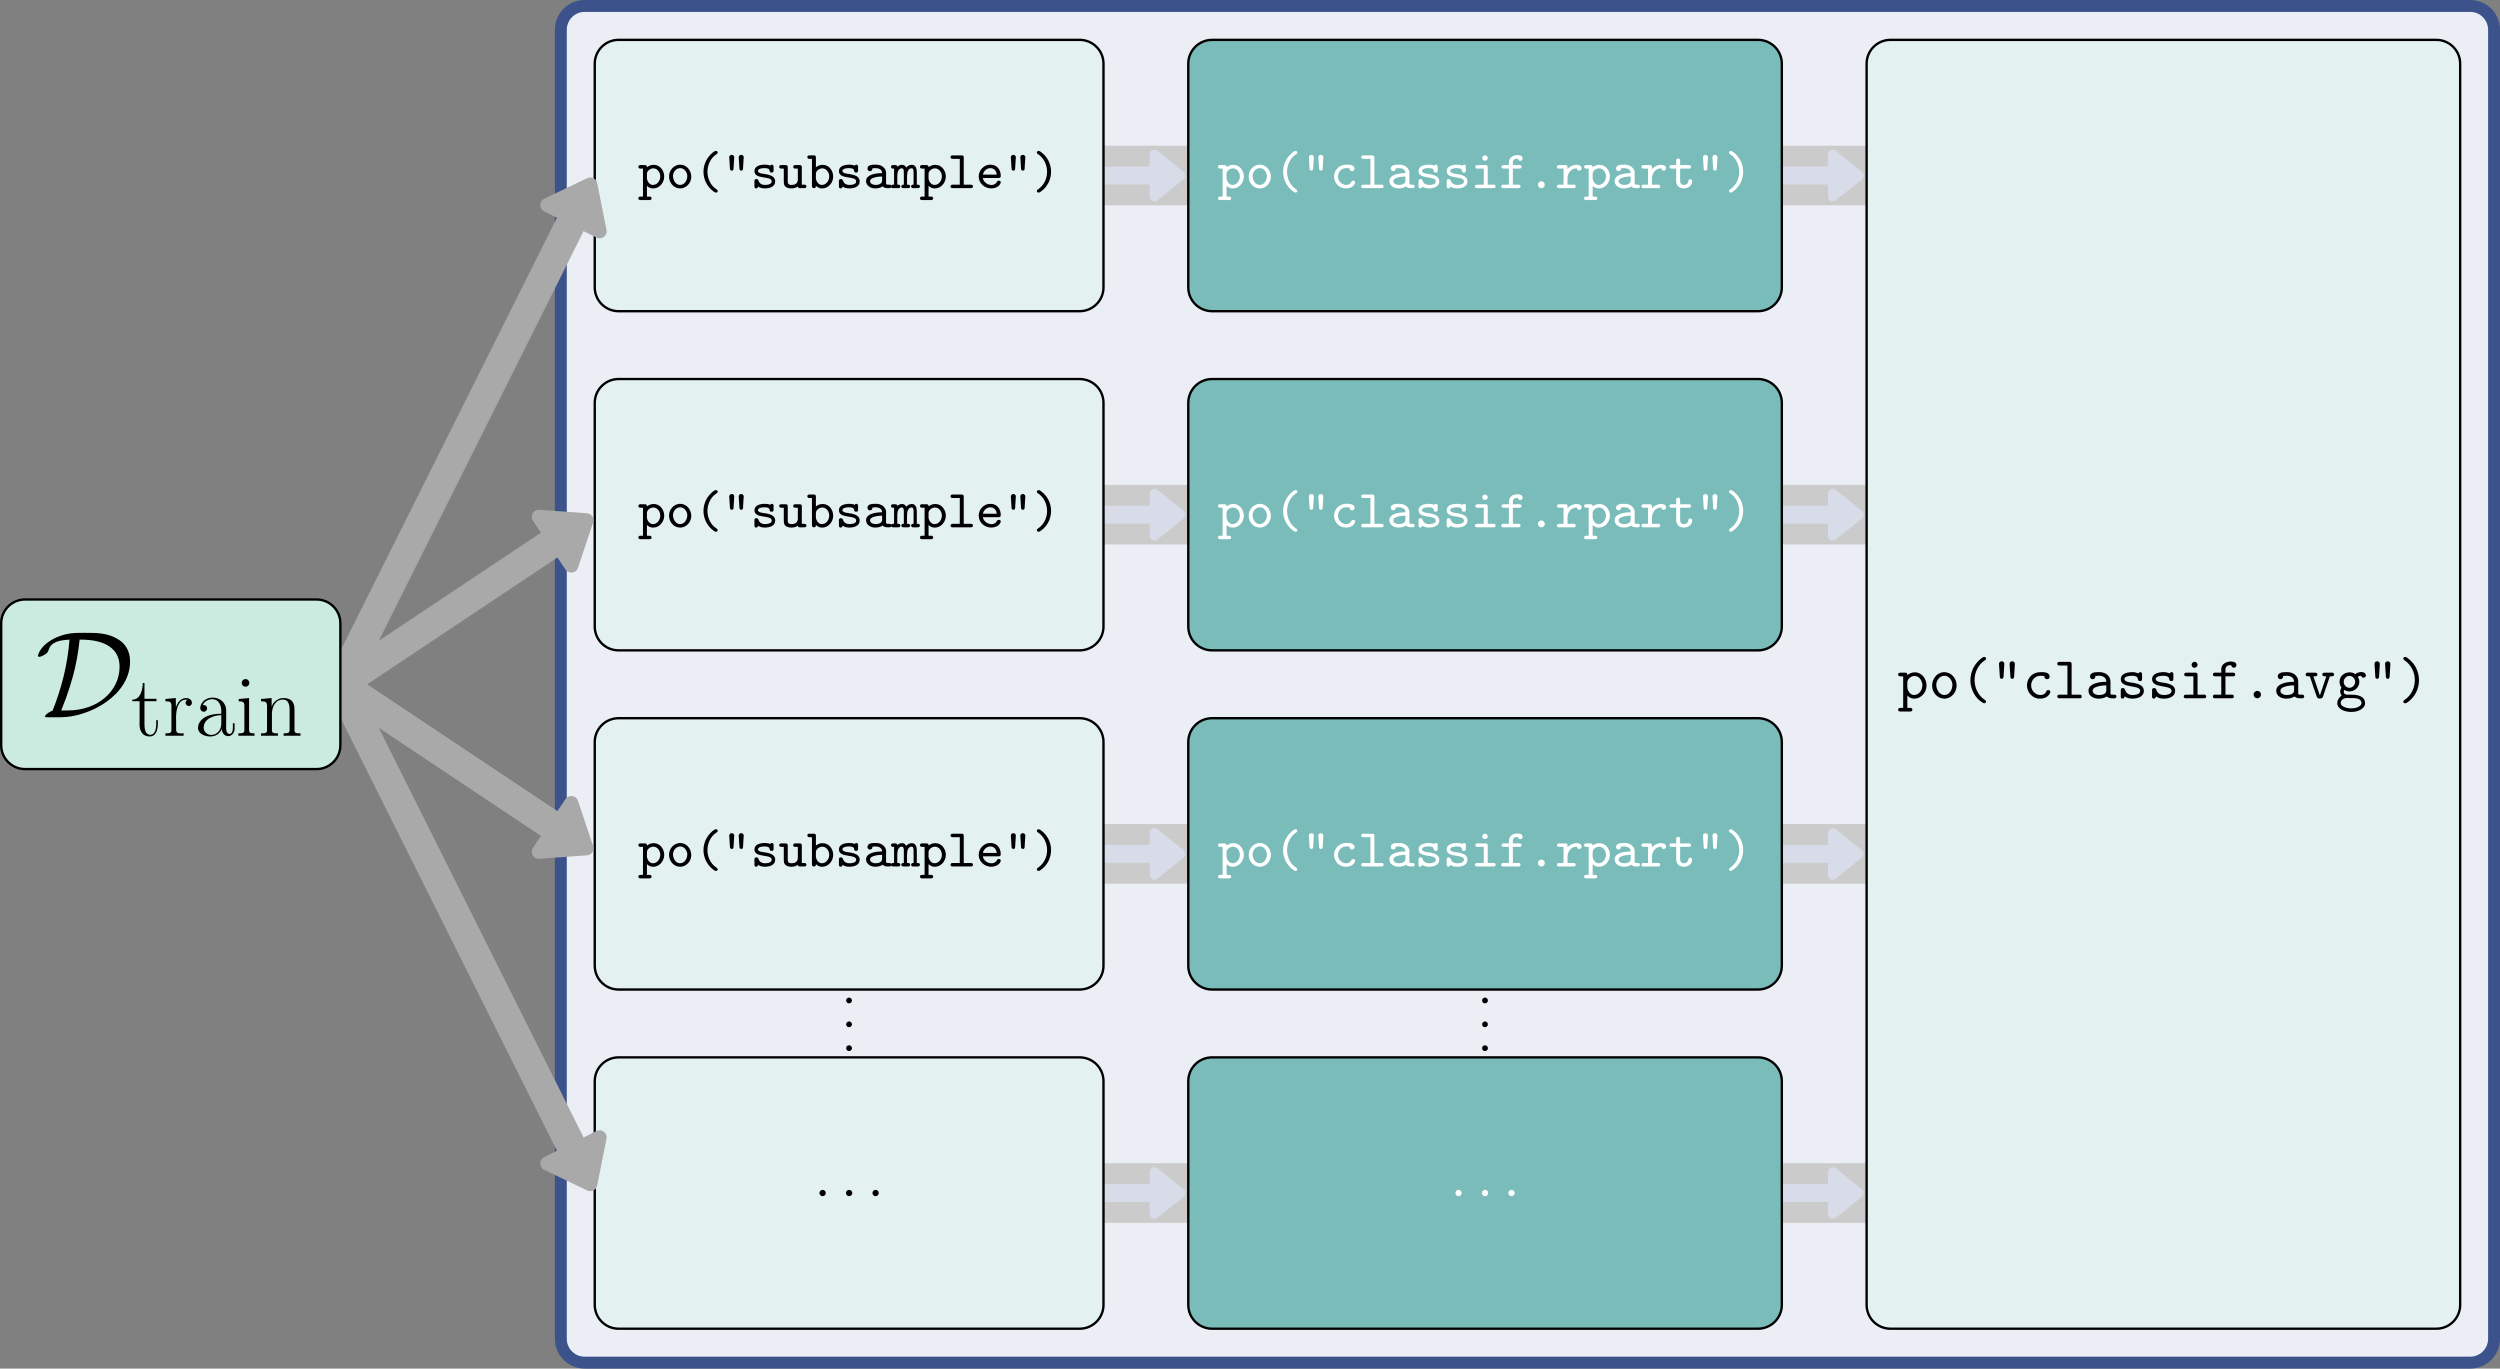 <svg xmlns="http://www.w3.org/2000/svg" xmlns:xlink="http://www.w3.org/1999/xlink" version="1.1" width="417.888pt" height="228.764pt" viewBox="0 0 417.888 228.764">
<rect x="0" y="0" width="417.888" height="228.764" fill="#808080" stroke="none"/>
<defs>
<path id="font_83_21" d="M.168 .391V.398C.168 .428 .145 .431 .126 .431H.071C.064 .431 .057 .432 .049 .432 .027 .432 .008 .423 .008 .398 .008 .377 .024 .366 .043 .366H.094V-.156H.042C.02-.156 .008-.171 .008-.189 .008-.212 .025-.221 .048-.221H.214C.238-.221 .254-.211 .254-.189 .254-.171 .242-.156 .22-.156H.168V.044C.198 .014 .239-.005 .282-.005 .401-.005 .49 .102 .49 .219 .49 .317 .421 .436 .294 .436 .246 .436 .206 .42 .168 .391M.415 .204C.409 .132 .357 .061 .278 .061 .211 .061 .167 .138 .167 .194 .167 .206 .168 .218 .168 .229V.278C.175 .33 .236 .37 .287 .37 .366 .37 .416 .292 .416 .221 .416 .215 .416 .21 .415 .204Z"/>
<path id="font_83_20" d="M.248 .439C.136 .426 .059 .334 .055 .227V.217C.055 .106 .137-.004 .263-.004H.275C.388 .006 .465 .102 .469 .206V.214C.469 .325 .39 .439 .26 .439H.248M.129 .211C.129 .215 .128 .22 .128 .224 .128 .299 .184 .374 .263 .374H.264C.339 .374 .387 .304 .395 .236V.226C.395 .152 .348 .061 .26 .061 .181 .061 .136 .143 .129 .211Z"/>
<path id="font_83_22" d="M.396 .694C.363 .689 .303 .63 .271 .59 .207 .51 .172 .408 .172 .306 .172 .166 .237 .032 .349-.053 .364-.065 .384-.082 .405-.082 .423-.082 .437-.068 .437-.052 .437-.032 .419-.024 .405-.014 .301 .055 .246 .185 .246 .306 .246 .429 .302 .563 .414 .633 .426 .641 .437 .65 .437 .665 .437 .683 .422 .695 .405 .695 .402 .695 .399 .695 .396 .694Z"/>
<path id="font_83_25" d="M.17 .622C.148 .62 .129 .604 .127 .581 .127 .574 .128 .567 .128 .56L.131 .515C.134 .472 .137 .428 .139 .385 .14 .359 .139 .328 .178 .328 .213 .328 .207 .375 .209 .395 .213 .45 .215 .505 .219 .56 .22 .566 .22 .571 .22 .576V.583C.217 .605 .197 .622 .175 .622H.17M.347 .622C.325 .62 .306 .604 .304 .581 .304 .574 .305 .566 .305 .559L.308 .514C.311 .471 .314 .427 .316 .384 .317 .358 .316 .328 .355 .328 .39 .328 .384 .375 .386 .395 .389 .435 .39 .475 .393 .515L.396 .56C.396 .566 .397 .572 .397 .578V.583C.393 .605 .374 .622 .352 .622H.347Z"/>
<path id="font_83_27" d="M.141 .031C.177 .005 .222-.004 .266-.004 .35-.004 .459 .024 .459 .127 .459 .257 .27 .26 .206 .273 .179 .279 .137 .293 .137 .319 .137 .366 .214 .374 .254 .374 .287 .374 .345 .373 .353 .334 .359 .311 .358 .291 .393 .291 .425 .291 .429 .312 .429 .332V.402C.429 .422 .419 .439 .398 .439 .385 .439 .372 .432 .367 .42 .336 .435 .3 .439 .266 .439 .182 .439 .072 .415 .072 .319 .072 .152 .394 .241 .394 .126 .394 .065 .296 .061 .272 .061H.267C.219 .061 .174 .079 .152 .129 .142 .154 .139 .171 .108 .171 .075 .171 .072 .149 .072 .13V.033C.072 .013 .082-.004 .104-.004 .124-.004 .137 .012 .141 .031Z"/>
<path id="font_83_29" d="M.094 .366V.126C.094 .097 .096 .068 .113 .044 .141 .005 .192-.004 .237-.004 .278-.004 .323 .006 .356 .031 .357 .012 .37 .001 .392 .001H.479C.499 .001 .516 .011 .516 .034 .516 .055 .5 .066 .481 .066H.43V.393C.43 .416 .422 .431 .39 .431H.309C.292 .431 .27 .427 .27 .399 .27 .381 .281 .366 .304 .366H.356V.163C.356 .083 .296 .061 .241 .061 .205 .061 .168 .065 .168 .123V.39C.168 .414 .16 .431 .129 .431H.044C.023 .431 .008 .42 .008 .398 .008 .373 .028 .366 .049 .366H.094Z"/>
<path id="font_83_5" d="M.094 .547V.042C.094 .009 .11 .001 .132 .001 .156 .001 .168 .015 .168 .038V.044C.198 .014 .239-.005 .282-.005 .401-.005 .49 .102 .49 .219 .49 .317 .421 .436 .294 .436 .246 .436 .206 .42 .168 .391V.572C.168 .611 .146 .612 .126 .612H.038C.021 .61 .008 .598 .008 .58 .008 .561 .021 .547 .043 .547H.094M.415 .204C.409 .132 .357 .061 .278 .061 .211 .061 .167 .138 .167 .194 .167 .206 .168 .218 .168 .229V.278C.175 .33 .236 .37 .287 .37 .366 .37 .416 .292 .416 .221 .416 .215 .416 .21 .415 .204Z"/>
<path id="font_83_4" d="M.172 .371C.192 .372 .212 .374 .232 .374 .28 .374 .352 .356 .352 .281 .238 .281 .053 .257 .053 .133 .053 .043 .144-.004 .223-.004 .266-.004 .332 .006 .361 .035 .389 .003 .426 .001 .465 .001H.485C.501 .001 .524 .004 .524 .034 .524 .062 .503 .066 .487 .066H.473C.449 .066 .426 .066 .426 .086V.244C.426 .257 .427 .27 .427 .283 .427 .365 .359 .422 .281 .436 .261 .439 .242 .439 .222 .439 .168 .439 .079 .436 .079 .364 .079 .336 .101 .317 .126 .317 .158 .317 .172 .343 .172 .371M.352 .218V.141C.352 .08 .285 .061 .23 .061 .191 .061 .127 .079 .127 .133 .127 .184 .215 .203 .256 .21 .288 .215 .32 .218 .352 .218Z"/>
<path id="font_83_18" d="M.11 .4C.11 .429 .086 .431 .067 .431H.03C.011 .431-.007 .423-.007 .4-.007 .384 .003 .369 .019 .366H.05V.066C.044 .066 .038 .067 .031 .067 .009 .067-.007 .056-.007 .034-.007 .015 .004 .001 .028 .001H.129C.15 .001 .167 .01 .167 .033 .167 .055 .15 .067 .129 .067 .123 .067 .116 .066 .11 .066V.222C.11 .278 .122 .371 .196 .371 .231 .371 .232 .323 .232 .292V.066H.224C.201 .066 .186 .056 .186 .033 .186 .01 .203 .001 .224 .001H.314C.335 .001 .35 .014 .35 .033 .35 .054 .333 .067 .311 .067 .305 .067 .298 .066 .292 .066V.222C.292 .278 .304 .371 .378 .371 .413 .371 .414 .323 .414 .292V.066H.406C.383 .066 .368 .056 .368 .033 .368 .01 .385 .001 .406 .001H.496C.517 .001 .532 .014 .532 .033 .532 .054 .515 .067 .493 .067 .487 .067 .48 .066 .474 .066V.292C.474 .352 .462 .436 .381 .436 .342 .436 .297 .415 .278 .384 .258 .421 .232 .436 .198 .436 .166 .436 .133 .421 .11 .4Z"/>
<path id="font_83_17" d="M.225 .547V.066H.094C.066 .066 .053 .055 .053 .034 .053 .019 .062 .003 .08 .001H.435C.457 .001 .471 .014 .471 .033 .471 .057 .456 .066 .429 .066H.299V.573C.299 .608 .28 .612 .259 .612H.093C.077 .612 .053 .609 .053 .58 .053 .556 .068 .547 .096 .547H.225Z"/>
<path id="font_83_12" d="M.13 .19H.424C.452 .19 .464 .203 .464 .228 .464 .333 .408 .439 .267 .439 .148 .439 .053 .334 .053 .218 .053 .083 .171-.004 .288-.004 .349-.004 .416 .019 .45 .073 .457 .083 .464 .097 .464 .11V.112C.462 .132 .448 .14 .426 .14 .396 .14 .395 .121 .384 .105 .364 .074 .326 .06 .291 .06 .217 .06 .141 .116 .13 .19M.131 .254C.145 .319 .2 .374 .271 .374 .329 .374 .384 .332 .388 .254H.131Z"/>
<path id="font_83_23" d="M.112 .694C.097 .692 .087 .678 .087 .664 .087 .649 .099 .64 .111 .633 .219 .562 .278 .433 .278 .306 .278 .18 .221 .057 .116-.016 .102-.026 .087-.033 .087-.052 .087-.068 .101-.082 .118-.082 .136-.082 .152-.07 .166-.059 .287 .027 .352 .165 .352 .308 .352 .449 .285 .586 .17 .67 .155 .681 .138 .695 .119 .695 .117 .695 .114 .694 .112 .694Z"/>
<path id="font_83_8" d="M.275 .439C.165 .426 .072 .338 .072 .217 .072 .11 .152-.004 .296-.004 .361-.004 .43 .022 .458 .084 .462 .093 .465 .103 .465 .112 .465 .133 .447 .14 .429 .14 .377 .14 .397 .061 .298 .061 .213 .061 .145 .135 .145 .217 .145 .269 .17 .321 .216 .351 .245 .37 .276 .374 .309 .374H.328C.344 .374 .361 .373 .361 .362V.358C.366 .333 .384 .317 .407 .317 .433 .317 .454 .338 .454 .363 .454 .437 .354 .44 .307 .44H.295C.288 .44 .282 .44 .275 .439Z"/>
<path id="font_83_16" d="M.238 .366V.066H.113C.086 .066 .074 .054 .074 .034 .074 .018 .084 .003 .102 .001H.424C.447 .001 .459 .014 .459 .033 .459 .053 .447 .067 .421 .067 .413 .067 .405 .066 .398 .066H.312V.393C.312 .423 .296 .431 .273 .431H.12C.096 .431 .082 .419 .082 .398 .082 .38 .094 .366 .116 .366H.238M.254 .612C.226 .608 .21 .585 .21 .562 .21 .539 .229 .511 .258 .511 .291 .511 .312 .535 .312 .562 .312 .585 .293 .613 .263 .613 .26 .613 .257 .612 .254 .612Z"/>
<path id="font_83_14" d="M.181 .431H.083C.057 .431 .043 .419 .043 .398 .043 .375 .061 .366 .081 .366H.181V.066H.097C.09 .066 .083 .067 .075 .067 .051 .067 .038 .053 .038 .034 .038 .014 .052 .001 .074 .001H.296C.312 .001 .328 0 .345 0 .377 0 .398 .005 .398 .034 .398 .053 .384 .067 .361 .067 .354 .067 .347 .066 .341 .066H.255V.366H.384C.404 .366 .417 .381 .417 .399 .417 .426 .393 .431 .376 .431H.255V.484C.255 .526 .294 .552 .334 .552 .356 .552 .354 .509 .392 .509 .419 .509 .437 .531 .437 .558 .434 .606 .382 .617 .341 .617 .257 .617 .181 .571 .181 .475V.431Z"/>
<path id="font_83_24" d="M.254 .129C.223 .122 .198 .1 .198 .066 .198 .032 .224 .001 .264 .001H.27C.301 .008 .326 .03 .326 .064 .326 .098 .3 .129 .26 .129H.254Z"/>
<path id="font_83_26" d="M.224 .359V.391C.224 .417 .214 .431 .186 .431H.064C.044 .431 .027 .421 .027 .399 .027 .378 .042 .366 .066 .366H.15V.066H.063C.04 .066 .027 .052 .027 .033 .027 .015 .041 0 .063 0 .069-0 .074 .001 .08 .001H.349C.367 .002 .377 .018 .377 .034 .377 .052 .365 .067 .338 .067 .33 .067 .322 .066 .316 .066H.224V.182C.224 .266 .279 .371 .399 .371 .399 .344 .42 .327 .443 .327 .466 .327 .487 .344 .487 .372 .487 .426 .425 .436 .39 .436 .324 .436 .27 .405 .224 .359V.359Z"/>
<path id="font_83_28" d="M.15 .431H.063C.038 .431 .025 .418 .025 .398 .025 .378 .039 .366 .061 .366H.15V.119C.158 .042 .213-.004 .294-.004 .368-.004 .449 .046 .449 .129 .449 .149 .441 .165 .411 .165 .367 .165 .386 .134 .367 .101 .353 .075 .326 .061 .297 .061 .237 .061 .224 .102 .224 .143V.366H.402C.418 .369 .427 .384 .427 .399 .427 .427 .406 .431 .389 .431H.224V.517C.224 .546 .207 .554 .187 .554 .166 .554 .15 .545 .15 .517V.431Z"/>
<path id="font_84_15" d="M.134 .108C.109 .105 .088 .083 .088 .055 .088 .029 .108 .001 .14 .001 .165 .001 .196 .019 .196 .055 .196 .082 .175 .109 .142 .109 .139 .109 .137 .109 .134 .108Z"/>
<path id="font_85_1" d="M.192 .053C.192 .082 .168 .106 .139 .106 .11 .106 .086 .082 .086 .053 .086 .024 .11 0 .139 0 .168 0 .192 .024 .192 .053Z"/>
<path id="font_86_2" d="M.204 0C.437 0 .766 .178 .766 .451 .766 .54 .724 .596 .675 .627 .589 .683 .497 .683 .402 .683 .316 .683 .257 .683 .173 .647 .04 .588 .021 .505 .021 .497 .021 .491 .025 .489 .031 .489 .047 .489 .07 .503 .078 .508 .099 .522 .102 .528 .108 .547 .122 .587 .15 .622 .276 .628 .26 .419 .209 .228 .139 .053 .102 .04 .078 .017 .078 .007 .078 .001 .079 0 .101 0H.204M.209 .055C.323 .334 .344 .508 .358 .628 .425 .628 .681 .628 .681 .408 .681 .212 .505 .055 .263 .055H.209Z"/>
<path id="font_87_41" d="M.14 .615C.14 .552 .119 .421 .018 .421V.403H.103V.177C.103 .163 .102 .149 .102 .135 .102 .056 .138-.008 .221-.008 .301-.008 .316 .082 .316 .144V.182H.296C.296 .167 .297 .152 .297 .137 .297 .093 .288 .012 .228 .012 .169 .012 .16 .082 .16 .13V.403H.3V.431H.16V.615H.14Z"/>
<path id="font_87_39" d="M.034 .429V.401H.049C.077 .401 .104 .398 .104 .351V.063C.104 .031 .077 .029 .048 .029H.034V.001H.246V.029C.236 .029 .225 .028 .215 .028 .186 .028 .159 .033 .159 .07V.151C.159 .172 .158 .193 .158 .214 .158 .294 .177 .421 .274 .421 .28 .421 .287 .421 .293 .42V.419C.279 .414 .269 .4 .269 .385 .269 .366 .284 .347 .307 .347 .329 .347 .343 .367 .343 .384 .343 .42 .308 .44 .275 .44 .212 .44 .169 .383 .156 .328L.155 .44 .034 .429Z"/>
<path id="font_87_19" d="M.099 .358C.117 .399 .164 .427 .209 .427 .283 .427 .315 .356 .315 .291V.257C.211 .257 .079 .232 .047 .121 .045 .112 .044 .103 .044 .093V.086C.05 .018 .131-.008 .186-.008 .241-.008 .298 .019 .32 .079H.321C.321 .037 .351-.004 .395-.004 .435-.004 .466 .031 .47 .073V.146H.45V.095C.45 .066 .444 .022 .411 .022 .378 .022 .371 .065 .371 .092 .371 .103 .372 .113 .372 .123V.293C.372 .39 .296 .445 .214 .445 .158 .445 .102 .417 .078 .361 .074 .35 .07 .336 .07 .323 .07 .298 .089 .28 .111 .28 .132 .28 .15 .298 .15 .319 .15 .341 .134 .359 .109 .359 .105 .359 .102 .359 .099 .358M.315 .24V.141C.315 .076 .272 .012 .202 .01H.198C.154 .01 .11 .044 .11 .094 .11 .198 .227 .24 .315 .24Z"/>
<path id="font_87_27" d="M.042 .429V.401H.053C.084 .401 .108 .396 .108 .351V.063C.108 .031 .081 .029 .052 .029H.038V.001H.226V.029H.209C.186 .029 .163 .032 .163 .064V.44L.042 .429M.114 .66C.09 .656 .077 .636 .077 .616 .077 .596 .093 .572 .12 .572 .147 .572 .166 .593 .166 .616 .166 .638 .148 .661 .123 .661 .12 .661 .117 .66 .114 .66Z"/>
<path id="font_87_31" d="M.038 .429V.401H.053C.081 .401 .108 .398 .108 .351V.063C.108 .032 .082 .029 .057 .029H.038V.001H.235V.029H.218C.19 .029 .165 .032 .165 .064V.257C.165 .325 .198 .422 .294 .422 .352 .422 .371 .371 .371 .304V.066C.371 .032 .345 .029 .317 .029H.301V.001H.498V.029H.475C.453 .029 .432 .032 .428 .056V.292C.428 .326 .427 .361 .409 .39 .386 .429 .34 .44 .297 .44 .236 .44 .175 .393 .162 .336L.161 .44 .108 .435 .038 .429Z"/>
<path id="font_88_17" d="M.166 .389V.397C.166 .43 .145 .431 .127 .431H.048C.028 .431 .011 .423 .011 .4 .011 .38 .026 .37 .045 .37H.096V-.16H.044C.024-.16 .011-.173 .011-.19 .011-.211 .026-.221 .048-.221H.212C.235-.221 .251-.213 .251-.191 .251-.171 .237-.16 .218-.16H.166V.045C.2 .013 .238-.005 .284-.005 .399-.005 .488 .101 .488 .216 .488 .323 .414 .437 .29 .437 .245 .437 .2 .419 .166 .389V.389M.417 .204C.41 .13 .359 .056 .278 .056 .21 .056 .165 .135 .165 .192 .165 .204 .166 .216 .166 .228 .166 .239 .165 .251 .165 .263 .165 .326 .229 .376 .288 .376 .373 .376 .418 .286 .418 .218 .418 .213 .418 .209 .417 .204Z"/>
<path id="font_88_15" d="M.248 .44C.129 .429 .057 .322 .057 .215V.205C.061 .096 .146-.005 .263-.005H.275C.394 .005 .467 .11 .467 .216V.227C.463 .338 .377 .44 .259 .44H.248M.127 .211C.127 .215 .126 .22 .126 .224 .126 .298 .18 .379 .264 .379 .341 .379 .389 .307 .397 .236V.227C.397 .152 .35 .056 .262 .056H.258C.183 .062 .135 .131 .127 .211Z"/>
<path id="font_88_18" d="M.398 .694C.385 .692 .369 .679 .358 .671 .24 .582 .174 .447 .174 .304V.287C.18 .145 .255 .001 .379-.073 .388-.078 .397-.083 .407-.083 .424-.083 .437-.069 .437-.054 .437-.037 .42-.03 .408-.02 .302 .053 .244 .179 .244 .307 .244 .436 .303 .563 .414 .637 .425 .643 .437 .651 .437 .666 .437 .683 .424 .695 .406 .695 .403 .695 .401 .695 .398 .694Z"/>
<path id="font_88_21" d="M.347 .622C.326 .62 .308 .605 .306 .584V.577C.306 .572 .306 .567 .307 .561L.31 .513C.312 .472 .314 .431 .318 .39 .32 .365 .314 .328 .354 .328 .383 .328 .384 .368 .384 .386V.394C.388 .45 .39 .505 .394 .561 .395 .567 .395 .572 .395 .577V.584C.392 .605 .373 .622 .352 .622H.347M.17 .622C.149 .62 .131 .605 .129 .583 .129 .575 .13 .568 .13 .56L.133 .515C.136 .473 .138 .431 .141 .389 .142 .365 .137 .328 .177 .328 .206 .328 .207 .368 .207 .386V.394C.211 .449 .213 .505 .217 .56 .217 .566 .218 .573 .218 .579V.584C.215 .605 .196 .622 .175 .622H.17Z"/>
<path id="font_88_3" d="M.366 .375C.366 .372 .365 .369 .365 .366 .365 .337 .389 .321 .411 .321 .431 .321 .449 .333 .454 .359 .454 .436 .371 .44 .312 .44 .229 .44 .16 .415 .111 .343 .086 .306 .073 .261 .073 .217 .073 .112 .154-.005 .291-.005 .36-.005 .428 .021 .459 .087 .462 .094 .465 .103 .465 .111 .465 .129 .451 .138 .433 .138H.423C.402 .138 .397 .117 .391 .104 .375 .071 .335 .056 .301 .056 .212 .056 .143 .131 .143 .216 .143 .303 .206 .379 .303 .379 .324 .379 .345 .377 .366 .375Z"/>
<path id="font_88_12" d="M.227 .551V.062H.088C.069 .062 .057 .049 .057 .031 .057 .009 .074 .001 .094 .001H.443C.459 .004 .467 .018 .467 .032 .467 .049 .456 .062 .437 .062H.297V.574C.297 .608 .28 .612 .259 .612H.095C.079 .612 .057 .609 .057 .582 .057 .564 .069 .551 .089 .551H.227Z"/>
<path id="font_88_2" d="M.169 .375C.187 .378 .207 .38 .226 .38 .285 .38 .354 .357 .354 .278 .234 .278 .055 .249 .055 .128 .055 .035 .148-.005 .222-.005 .27-.005 .317 .004 .355 .027 .357 .028 .359 .03 .362 .03H.364C.369 .03 .383 .015 .396 .01 .424 0 .461 0 .49 0 .514 0 .524 .015 .524 .033V.036C.523 .053 .509 .062 .492 .062H.462C.443 .062 .423 .064 .423 .083 .423 .088 .424 .092 .424 .096V.278C.424 .373 .351 .434 .253 .44H.217C.164 .44 .081 .434 .081 .367 .081 .338 .103 .321 .126 .321 .151 .321 .17 .341 .17 .365 .17 .368 .17 .372 .169 .375M.354 .218V.133C.354 .068 .28 .056 .23 .056 .188 .056 .125 .075 .125 .128 .125 .185 .217 .203 .257 .21 .289 .215 .322 .218 .354 .218Z"/>
<path id="font_88_23" d="M.139 .033C.176 .005 .221-.005 .267-.005 .352-.005 .459 .025 .459 .126 .459 .257 .27 .257 .203 .272 .175 .279 .133 .293 .133 .323 .133 .368 .206 .376 .237 .378 .246 .378 .255 .379 .265 .379 .296 .379 .35 .372 .357 .332 .364 .306 .363 .29 .396 .29 .425 .29 .429 .309 .429 .328V.407C.429 .427 .418 .44 .399 .44 .385 .44 .374 .431 .369 .419 .335 .433 .305 .44 .267 .44 .185 .44 .072 .418 .072 .321 .072 .159 .398 .234 .398 .127V.124C.398 .06 .295 .056 .273 .056H.269C.217 .056 .169 .077 .148 .132 .136 .158 .136 .173 .106 .173 .076 .173 .072 .155 .072 .137V.05C.072 .044 .071 .037 .071 .03 .071 .008 .083-.005 .102-.005 .126-.005 .132 .015 .139 .033Z"/>
<path id="font_88_11" d="M.24 .37V.062H.116C.091 .062 .078 .051 .078 .032 .078 .018 .087 .003 .103 .001H.422C.443 .001 .455 .012 .455 .031 .455 .051 .442 .063 .419 .063 .411 .063 .403 .062 .396 .062H.31V.397C.31 .426 .292 .431 .273 .431H.124C.107 .431 .086 .427 .086 .4 .086 .378 .101 .37 .125 .37H.24M.253 .612C.226 .608 .21 .585 .21 .563 .21 .541 .228 .513 .257 .513 .288 .513 .31 .537 .31 .563 .31 .585 .292 .613 .262 .613 .259 .613 .256 .612 .253 .612Z"/>
<path id="font_88_9" d="M.183 .431H.103C.096 .431 .088 .432 .08 .432 .056 .432 .043 .419 .043 .399 .043 .377 .061 .37 .079 .37H.183V.062H.099C.092 .062 .085 .063 .077 .063 .053 .063 .042 .049 .042 .032 .042 .017 .051 .003 .067 .001H.363C.383 .001 .394 .014 .394 .031 .394 .051 .381 .063 .358 .063 .35 .063 .343 .062 .336 .062H.253V.37H.385C.404 .37 .417 .383 .417 .401 .417 .427 .394 .431 .378 .431H.253V.487C.253 .537 .296 .557 .337 .557 .358 .557 .351 .548 .357 .536 .365 .522 .38 .514 .395 .514 .421 .514 .437 .535 .437 .56 .437 .613 .369 .618 .341 .618 .27 .618 .183 .578 .183 .491V.431Z"/>
<path id="font_88_20" d="M.255 .126C.223 .118 .201 .097 .201 .064 .201 .028 .227 .001 .27 .001 .302 .009 .324 .03 .324 .063 .324 .099 .298 .126 .255 .126Z"/>
<path id="font_88_28" d="M.371 .37 .263 .051H.261L.153 .37H.183C.203 .37 .221 .377 .221 .4 .221 .42 .208 .431 .183 .431H.083C.076 .431 .068 .432 .061 .432 .038 .432 .023 .42 .023 .4 .023 .379 .04 .37 .059 .37H.084C.098 .37 .099 .356 .102 .345L.12 .291C.147 .209 .174 .126 .204 .046 .212 .02 .222-.003 .252-.003H.258C.276-.003 .293-.002 .306 .013 .314 .022 .316 .034 .32 .045 .352 .146 .389 .246 .422 .346 .425 .356 .426 .37 .44 .37H.465C.484 .37 .501 .379 .501 .4 .501 .42 .486 .432 .463 .432 .456 .432 .448 .431 .441 .431H.341C.316 .431 .303 .42 .303 .4 .303 .377 .321 .37 .341 .37H.371Z"/>
<path id="font_88_10" d="M.33 .407H.329C.306 .429 .265 .437 .234 .437 .151 .437 .067 .374 .067 .279 .067 .251 .074 .221 .089 .197 .091 .193 .096 .188 .097 .183V.182C.097 .171 .078 .139 .078 .117 .078 .088 .089 .069 .102 .043 .062 .023 .029-.029 .029-.08 .029-.184 .163-.228 .258-.228 .306-.228 .354-.222 .398-.202 .443-.181 .491-.145 .495-.091V-.083C.495 .042 .363 .062 .26 .062H.199C.194 .063 .19 .064 .185 .065H.176C.151 .065 .138 .091 .138 .112 .138 .122 .14 .132 .143 .142 .168 .129 .194 .119 .223 .117H.233C.318 .117 .399 .182 .399 .277 .399 .303 .392 .328 .38 .351 .378 .353 .375 .357 .375 .361 .375 .37 .412 .377 .43 .38 .434 .361 .447 .347 .468 .347 .487 .347 .506 .359 .509 .381V.386C.509 .424 .468 .442 .434 .442 .397 .442 .35 .426 .33 .406V.407M.088-.086C.088-.083 .087-.081 .087-.078 .087-.023 .145 .006 .191 .006 .202 .006 .213 .005 .223 .005H.274C.335 .005 .429-0 .436-.074V-.08C.436-.116 .394-.14 .364-.151 .331-.164 .295-.168 .26-.168 .223-.168 .186-.162 .151-.147 .125-.136 .091-.117 .088-.086M.137 .269V.277C.137 .329 .18 .377 .233 .377H.236C.284 .374 .323 .336 .329 .285V.277C.329 .225 .286 .177 .233 .177H.23C.182 .18 .143 .218 .137 .269Z"/>
<path id="font_88_19" d="M.11 .694C.096 .692 .087 .68 .087 .667 .087 .648 .106 .639 .121 .629 .225 .551 .28 .432 .28 .306 .28 .179 .222 .054 .114-.022 .1-.031 .087-.039 .087-.055 .087-.071 .1-.083 .116-.083 .155-.083 .222-.015 .257 .029 .319 .108 .35 .207 .35 .306 .35 .446 .285 .583 .168 .669 .154 .68 .137 .695 .118 .695 .115 .695 .113 .695 .11 .694Z"/>
</defs>
<path transform="matrix(1,0,0,-1,93.744,223.784)" d="M0 0V218.804C0 221.005 1.784 222.789 3.985 222.789H319.168C321.369 222.789 323.153 221.005 323.153 218.804V0C323.153-2.201 321.369-3.985 319.168-3.985H3.985C1.784-3.985 0-2.201 0 0Z" fill="#ebeef4"/>
<path transform="matrix(1,0,0,-1,93.744,223.784)" stroke-width="1.993" stroke-linecap="butt" stroke-miterlimit="10" stroke-linejoin="miter" fill="none" stroke="#3b528b" d="M0 0V218.804C0 221.005 1.784 222.789 3.985 222.789H319.168C321.369 222.789 323.153 221.005 323.153 218.804V0C323.153-2.201 321.369-3.985 319.168-3.985H3.985C1.784-3.985 0-2.201 0 0Z"/>
<path transform="matrix(1,0,0,-1,113.587,142.729)" stroke-width="9.963" stroke-linecap="butt" stroke-miterlimit="10" stroke-linejoin="miter" fill="none" stroke="#cbcbcb" d="M0 0H212.103"/>
<path transform="matrix(1,0,0,-1,184.454,142.729)" stroke-width="2.989" stroke-linecap="butt" stroke-miterlimit="10" stroke-linejoin="miter" fill="none" stroke="#d8dce8" d="M0 0H8.122"/>
<path transform="matrix(1,0,0,-1,197.32,142.729)" d="M0 0-4.339 3.507V0-3.507Z" fill="#d8dce8"/>
<path transform="matrix(1,0,0,-1,197.32,142.729)" stroke-width="1.619" stroke-linecap="butt" stroke-linejoin="round" fill="none" stroke="#d8dce8" d="M0 0-4.339 3.507V0-3.507Z"/>
<path transform="matrix(1,0,0,-1,297.841,142.729)" stroke-width="2.989" stroke-linecap="butt" stroke-miterlimit="10" stroke-linejoin="miter" fill="none" stroke="#d8dce8" d="M0 0H8.122"/>
<path transform="matrix(1,0,0,-1,310.707,142.729)" d="M0 0-4.339 3.507V0-3.507Z" fill="#d8dce8"/>
<path transform="matrix(1,0,0,-1,310.707,142.729)" stroke-width="1.619" stroke-linecap="butt" stroke-linejoin="round" fill="none" stroke="#d8dce8" d="M0 0-4.339 3.507V0-3.507Z"/>
<path transform="matrix(1,0,0,-1,99.414,161.421)" d="M0 0V37.385C0 39.586 1.784 41.37 3.985 41.37H81.055C83.256 41.37 85.04 39.586 85.04 37.385V0C85.04-2.201 83.256-3.985 81.055-3.985H3.985C1.784-3.985 0-2.201 0 0Z" fill="#e4f1f1"/>
<path transform="matrix(1,0,0,-1,99.414,161.421)" stroke-width=".398" stroke-linecap="butt" stroke-miterlimit="10" stroke-linejoin="miter" fill="none" stroke="#000000" d="M0 0V37.385C0 39.586 1.784 41.37 3.985 41.37H81.055C83.256 41.37 85.04 39.586 85.04 37.385V0C85.04-2.201 83.256-3.985 81.055-3.985H3.985C1.784-3.985 0-2.201 0 0Z"/>
<use data-text="p" xlink:href="#font_83_21" transform="matrix(8.966,0,0,-8.966,106.635,144.845)"/>
<use data-text="o" xlink:href="#font_83_20" transform="matrix(8.966,0,0,-8.966,111.342,144.845)"/>
<use data-text="(" xlink:href="#font_83_22" transform="matrix(8.966,0,0,-8.966,116.049,144.845)"/>
<use data-text="&quot;" xlink:href="#font_83_25" transform="matrix(8.966,0,0,-8.966,120.756,144.845)"/>
<use data-text="s" xlink:href="#font_83_27" transform="matrix(8.966,0,0,-8.966,125.464,144.845)"/>
<use data-text="u" xlink:href="#font_83_29" transform="matrix(8.966,0,0,-8.966,130.171,144.845)"/>
<use data-text="b" xlink:href="#font_83_5" transform="matrix(8.966,0,0,-8.966,134.878,144.845)"/>
<use data-text="s" xlink:href="#font_83_27" transform="matrix(8.966,0,0,-8.966,139.585,144.845)"/>
<use data-text="a" xlink:href="#font_83_4" transform="matrix(8.966,0,0,-8.966,144.292,144.845)"/>
<use data-text="m" xlink:href="#font_83_18" transform="matrix(8.966,0,0,-8.966,148.999,144.845)"/>
<use data-text="p" xlink:href="#font_83_21" transform="matrix(8.966,0,0,-8.966,153.707,144.845)"/>
<use data-text="l" xlink:href="#font_83_17" transform="matrix(8.966,0,0,-8.966,158.414,144.845)"/>
<use data-text="e" xlink:href="#font_83_12" transform="matrix(8.966,0,0,-8.966,163.121,144.845)"/>
<use data-text="&quot;" xlink:href="#font_83_25" transform="matrix(8.966,0,0,-8.966,167.828,144.845)"/>
<use data-text=")" xlink:href="#font_83_23" transform="matrix(8.966,0,0,-8.966,172.535,144.845)"/>
<path transform="matrix(1,0,0,-1,198.627,161.421)" d="M0 0V37.385C0 39.586 1.784 41.37 3.985 41.37H95.229C97.43 41.37 99.214 39.586 99.214 37.385V0C99.214-2.201 97.43-3.985 95.229-3.985H3.985C1.784-3.985 0-2.201 0 0Z" fill="#79bcba"/>
<path transform="matrix(1,0,0,-1,198.627,161.421)" stroke-width=".398" stroke-linecap="butt" stroke-miterlimit="10" stroke-linejoin="miter" fill="none" stroke="#000000" d="M0 0V37.385C0 39.586 1.784 41.37 3.985 41.37H95.229C97.43 41.37 99.214 39.586 99.214 37.385V0C99.214-2.201 97.43-3.985 95.229-3.985H3.985C1.784-3.985 0-2.201 0 0Z"/>
<use data-text="p" xlink:href="#font_83_21" transform="matrix(8.966,0,0,-8.966,203.522,144.845)" fill="#ffffff"/>
<use data-text="o" xlink:href="#font_83_20" transform="matrix(8.966,0,0,-8.966,208.229,144.845)" fill="#ffffff"/>
<use data-text="(" xlink:href="#font_83_22" transform="matrix(8.966,0,0,-8.966,212.936,144.845)" fill="#ffffff"/>
<use data-text="&quot;" xlink:href="#font_83_25" transform="matrix(8.966,0,0,-8.966,217.643,144.845)" fill="#ffffff"/>
<use data-text="c" xlink:href="#font_83_8" transform="matrix(8.966,0,0,-8.966,222.351,144.845)" fill="#ffffff"/>
<use data-text="l" xlink:href="#font_83_17" transform="matrix(8.966,0,0,-8.966,227.058,144.845)" fill="#ffffff"/>
<use data-text="a" xlink:href="#font_83_4" transform="matrix(8.966,0,0,-8.966,231.765,144.845)" fill="#ffffff"/>
<use data-text="s" xlink:href="#font_83_27" transform="matrix(8.966,0,0,-8.966,236.472,144.845)" fill="#ffffff"/>
<use data-text="s" xlink:href="#font_83_27" transform="matrix(8.966,0,0,-8.966,241.179,144.845)" fill="#ffffff"/>
<use data-text="i" xlink:href="#font_83_16" transform="matrix(8.966,0,0,-8.966,245.886,144.845)" fill="#ffffff"/>
<use data-text="f" xlink:href="#font_83_14" transform="matrix(8.966,0,0,-8.966,250.594,144.845)" fill="#ffffff"/>
<use data-text="." xlink:href="#font_83_24" transform="matrix(8.966,0,0,-8.966,255.301,144.845)" fill="#ffffff"/>
<use data-text="r" xlink:href="#font_83_26" transform="matrix(8.966,0,0,-8.966,260.008,144.845)" fill="#ffffff"/>
<use data-text="p" xlink:href="#font_83_21" transform="matrix(8.966,0,0,-8.966,264.715,144.845)" fill="#ffffff"/>
<use data-text="a" xlink:href="#font_83_4" transform="matrix(8.966,0,0,-8.966,269.422,144.845)" fill="#ffffff"/>
<use data-text="r" xlink:href="#font_83_26" transform="matrix(8.966,0,0,-8.966,274.129,144.845)" fill="#ffffff"/>
<use data-text="t" xlink:href="#font_83_28" transform="matrix(8.966,0,0,-8.966,278.836,144.845)" fill="#ffffff"/>
<use data-text="&quot;" xlink:href="#font_83_25" transform="matrix(8.966,0,0,-8.966,283.52,144.845)" fill="#ffffff"/>
<use data-text=")" xlink:href="#font_83_23" transform="matrix(8.966,0,0,-8.966,288.227,144.845)" fill="#ffffff"/>
<path transform="matrix(1,0,0,-1,56.893,114.382)" stroke-width="4.981" stroke-linecap="butt" stroke-miterlimit="10" stroke-linejoin="miter" fill="none" stroke="#a9a9a9" d="M0 0 35.398-23.599"/>
<path transform="matrix(.832,.555,.555,-.832,98.015,141.796)" d="M0 0-6.287 4.884V0-4.884Z" fill="#a9a9a9"/>
<path transform="matrix(.832,.555,.555,-.832,98.015,141.796)" stroke-width="2.366" stroke-linecap="butt" stroke-linejoin="round" fill="none" stroke="#a9a9a9" d="M0 0-6.287 4.884V0-4.884Z"/>
<path transform="matrix(1,0,0,-1,113.587,86.035)" stroke-width="9.963" stroke-linecap="butt" stroke-miterlimit="10" stroke-linejoin="miter" fill="none" stroke="#cbcbcb" d="M0 0H212.103"/>
<path transform="matrix(1,0,0,-1,184.454,86.035)" stroke-width="2.989" stroke-linecap="butt" stroke-miterlimit="10" stroke-linejoin="miter" fill="none" stroke="#d8dce8" d="M0 0H8.122"/>
<path transform="matrix(1,0,0,-1,197.32,86.035)" d="M0 0-4.339 3.507V0-3.507Z" fill="#d8dce8"/>
<path transform="matrix(1,0,0,-1,197.32,86.035)" stroke-width="1.619" stroke-linecap="butt" stroke-linejoin="round" fill="none" stroke="#d8dce8" d="M0 0-4.339 3.507V0-3.507Z"/>
<path transform="matrix(1,0,0,-1,297.841,86.035)" stroke-width="2.989" stroke-linecap="butt" stroke-miterlimit="10" stroke-linejoin="miter" fill="none" stroke="#d8dce8" d="M0 0H8.122"/>
<path transform="matrix(1,0,0,-1,310.707,86.035)" d="M0 0-4.339 3.507V0-3.507Z" fill="#d8dce8"/>
<path transform="matrix(1,0,0,-1,310.707,86.035)" stroke-width="1.619" stroke-linecap="butt" stroke-linejoin="round" fill="none" stroke="#d8dce8" d="M0 0-4.339 3.507V0-3.507Z"/>
<path transform="matrix(1,0,0,-1,99.414,104.727)" d="M0 0V37.385C0 39.586 1.784 41.37 3.985 41.37H81.055C83.256 41.37 85.04 39.586 85.04 37.385V0C85.04-2.201 83.256-3.985 81.055-3.985H3.985C1.784-3.985 0-2.201 0 0Z" fill="#e4f1f1"/>
<path transform="matrix(1,0,0,-1,99.414,104.727)" stroke-width=".398" stroke-linecap="butt" stroke-miterlimit="10" stroke-linejoin="miter" fill="none" stroke="#000000" d="M0 0V37.385C0 39.586 1.784 41.37 3.985 41.37H81.055C83.256 41.37 85.04 39.586 85.04 37.385V0C85.04-2.201 83.256-3.985 81.055-3.985H3.985C1.784-3.985 0-2.201 0 0Z"/>
<use data-text="p" xlink:href="#font_83_21" transform="matrix(8.966,0,0,-8.966,106.635,88.152)"/>
<use data-text="o" xlink:href="#font_83_20" transform="matrix(8.966,0,0,-8.966,111.342,88.152)"/>
<use data-text="(" xlink:href="#font_83_22" transform="matrix(8.966,0,0,-8.966,116.049,88.152)"/>
<use data-text="&quot;" xlink:href="#font_83_25" transform="matrix(8.966,0,0,-8.966,120.756,88.152)"/>
<use data-text="s" xlink:href="#font_83_27" transform="matrix(8.966,0,0,-8.966,125.464,88.152)"/>
<use data-text="u" xlink:href="#font_83_29" transform="matrix(8.966,0,0,-8.966,130.171,88.152)"/>
<use data-text="b" xlink:href="#font_83_5" transform="matrix(8.966,0,0,-8.966,134.878,88.152)"/>
<use data-text="s" xlink:href="#font_83_27" transform="matrix(8.966,0,0,-8.966,139.585,88.152)"/>
<use data-text="a" xlink:href="#font_83_4" transform="matrix(8.966,0,0,-8.966,144.292,88.152)"/>
<use data-text="m" xlink:href="#font_83_18" transform="matrix(8.966,0,0,-8.966,148.999,88.152)"/>
<use data-text="p" xlink:href="#font_83_21" transform="matrix(8.966,0,0,-8.966,153.707,88.152)"/>
<use data-text="l" xlink:href="#font_83_17" transform="matrix(8.966,0,0,-8.966,158.414,88.152)"/>
<use data-text="e" xlink:href="#font_83_12" transform="matrix(8.966,0,0,-8.966,163.121,88.152)"/>
<use data-text="&quot;" xlink:href="#font_83_25" transform="matrix(8.966,0,0,-8.966,167.828,88.152)"/>
<use data-text=")" xlink:href="#font_83_23" transform="matrix(8.966,0,0,-8.966,172.535,88.152)"/>
<path transform="matrix(1,0,0,-1,198.627,104.727)" d="M0 0V37.385C0 39.586 1.784 41.37 3.985 41.37H95.229C97.43 41.37 99.214 39.586 99.214 37.385V0C99.214-2.201 97.43-3.985 95.229-3.985H3.985C1.784-3.985 0-2.201 0 0Z" fill="#79bcba"/>
<path transform="matrix(1,0,0,-1,198.627,104.727)" stroke-width=".398" stroke-linecap="butt" stroke-miterlimit="10" stroke-linejoin="miter" fill="none" stroke="#000000" d="M0 0V37.385C0 39.586 1.784 41.37 3.985 41.37H95.229C97.43 41.37 99.214 39.586 99.214 37.385V0C99.214-2.201 97.43-3.985 95.229-3.985H3.985C1.784-3.985 0-2.201 0 0Z"/>
<use data-text="p" xlink:href="#font_83_21" transform="matrix(8.966,0,0,-8.966,203.522,88.152)" fill="#ffffff"/>
<use data-text="o" xlink:href="#font_83_20" transform="matrix(8.966,0,0,-8.966,208.229,88.152)" fill="#ffffff"/>
<use data-text="(" xlink:href="#font_83_22" transform="matrix(8.966,0,0,-8.966,212.936,88.152)" fill="#ffffff"/>
<use data-text="&quot;" xlink:href="#font_83_25" transform="matrix(8.966,0,0,-8.966,217.643,88.152)" fill="#ffffff"/>
<use data-text="c" xlink:href="#font_83_8" transform="matrix(8.966,0,0,-8.966,222.351,88.152)" fill="#ffffff"/>
<use data-text="l" xlink:href="#font_83_17" transform="matrix(8.966,0,0,-8.966,227.058,88.152)" fill="#ffffff"/>
<use data-text="a" xlink:href="#font_83_4" transform="matrix(8.966,0,0,-8.966,231.765,88.152)" fill="#ffffff"/>
<use data-text="s" xlink:href="#font_83_27" transform="matrix(8.966,0,0,-8.966,236.472,88.152)" fill="#ffffff"/>
<use data-text="s" xlink:href="#font_83_27" transform="matrix(8.966,0,0,-8.966,241.179,88.152)" fill="#ffffff"/>
<use data-text="i" xlink:href="#font_83_16" transform="matrix(8.966,0,0,-8.966,245.886,88.152)" fill="#ffffff"/>
<use data-text="f" xlink:href="#font_83_14" transform="matrix(8.966,0,0,-8.966,250.594,88.152)" fill="#ffffff"/>
<use data-text="." xlink:href="#font_83_24" transform="matrix(8.966,0,0,-8.966,255.301,88.152)" fill="#ffffff"/>
<use data-text="r" xlink:href="#font_83_26" transform="matrix(8.966,0,0,-8.966,260.008,88.152)" fill="#ffffff"/>
<use data-text="p" xlink:href="#font_83_21" transform="matrix(8.966,0,0,-8.966,264.715,88.152)" fill="#ffffff"/>
<use data-text="a" xlink:href="#font_83_4" transform="matrix(8.966,0,0,-8.966,269.422,88.152)" fill="#ffffff"/>
<use data-text="r" xlink:href="#font_83_26" transform="matrix(8.966,0,0,-8.966,274.129,88.152)" fill="#ffffff"/>
<use data-text="t" xlink:href="#font_83_28" transform="matrix(8.966,0,0,-8.966,278.836,88.152)" fill="#ffffff"/>
<use data-text="&quot;" xlink:href="#font_83_25" transform="matrix(8.966,0,0,-8.966,283.52,88.152)" fill="#ffffff"/>
<use data-text=")" xlink:href="#font_83_23" transform="matrix(8.966,0,0,-8.966,288.227,88.152)" fill="#ffffff"/>
<path transform="matrix(1,0,0,-1,56.893,114.382)" stroke-width="4.981" stroke-linecap="butt" stroke-miterlimit="10" stroke-linejoin="miter" fill="none" stroke="#a9a9a9" d="M0 0 35.398 23.599"/>
<path transform="matrix(.832,-.555,-.555,-.832,98.015,86.968)" d="M0 0-6.287 4.884V0-4.884Z" fill="#a9a9a9"/>
<path transform="matrix(.832,-.555,-.555,-.832,98.015,86.968)" stroke-width="2.366" stroke-linecap="butt" stroke-linejoin="round" fill="none" stroke="#a9a9a9" d="M0 0-6.287 4.884V0-4.884Z"/>
<path transform="matrix(1,0,0,-1,113.587,29.341)" stroke-width="9.963" stroke-linecap="butt" stroke-miterlimit="10" stroke-linejoin="miter" fill="none" stroke="#cbcbcb" d="M0 0H212.103"/>
<path transform="matrix(1,0,0,-1,184.454,29.341)" stroke-width="2.989" stroke-linecap="butt" stroke-miterlimit="10" stroke-linejoin="miter" fill="none" stroke="#d8dce8" d="M0 0H8.122"/>
<path transform="matrix(1,0,0,-1,197.32,29.341)" d="M0 0-4.339 3.507V0-3.507Z" fill="#d8dce8"/>
<path transform="matrix(1,0,0,-1,197.32,29.341)" stroke-width="1.619" stroke-linecap="butt" stroke-linejoin="round" fill="none" stroke="#d8dce8" d="M0 0-4.339 3.507V0-3.507Z"/>
<path transform="matrix(1,0,0,-1,297.841,29.341)" stroke-width="2.989" stroke-linecap="butt" stroke-miterlimit="10" stroke-linejoin="miter" fill="none" stroke="#d8dce8" d="M0 0H8.122"/>
<path transform="matrix(1,0,0,-1,310.707,29.341)" d="M0 0-4.339 3.507V0-3.507Z" fill="#d8dce8"/>
<path transform="matrix(1,0,0,-1,310.707,29.341)" stroke-width="1.619" stroke-linecap="butt" stroke-linejoin="round" fill="none" stroke="#d8dce8" d="M0 0-4.339 3.507V0-3.507Z"/>
<path transform="matrix(1,0,0,-1,99.414,48.034)" d="M0 0V37.385C0 39.586 1.784 41.37 3.985 41.37H81.055C83.256 41.37 85.04 39.586 85.04 37.385V0C85.04-2.201 83.256-3.985 81.055-3.985H3.985C1.784-3.985 0-2.201 0 0Z" fill="#e4f1f1"/>
<path transform="matrix(1,0,0,-1,99.414,48.034)" stroke-width=".398" stroke-linecap="butt" stroke-miterlimit="10" stroke-linejoin="miter" fill="none" stroke="#000000" d="M0 0V37.385C0 39.586 1.784 41.37 3.985 41.37H81.055C83.256 41.37 85.04 39.586 85.04 37.385V0C85.04-2.201 83.256-3.985 81.055-3.985H3.985C1.784-3.985 0-2.201 0 0Z"/>
<use data-text="p" xlink:href="#font_83_21" transform="matrix(8.966,0,0,-8.966,106.635,31.459)"/>
<use data-text="o" xlink:href="#font_83_20" transform="matrix(8.966,0,0,-8.966,111.342,31.459)"/>
<use data-text="(" xlink:href="#font_83_22" transform="matrix(8.966,0,0,-8.966,116.049,31.459)"/>
<use data-text="&quot;" xlink:href="#font_83_25" transform="matrix(8.966,0,0,-8.966,120.756,31.459)"/>
<use data-text="s" xlink:href="#font_83_27" transform="matrix(8.966,0,0,-8.966,125.464,31.459)"/>
<use data-text="u" xlink:href="#font_83_29" transform="matrix(8.966,0,0,-8.966,130.171,31.459)"/>
<use data-text="b" xlink:href="#font_83_5" transform="matrix(8.966,0,0,-8.966,134.878,31.459)"/>
<use data-text="s" xlink:href="#font_83_27" transform="matrix(8.966,0,0,-8.966,139.585,31.459)"/>
<use data-text="a" xlink:href="#font_83_4" transform="matrix(8.966,0,0,-8.966,144.292,31.459)"/>
<use data-text="m" xlink:href="#font_83_18" transform="matrix(8.966,0,0,-8.966,148.999,31.459)"/>
<use data-text="p" xlink:href="#font_83_21" transform="matrix(8.966,0,0,-8.966,153.707,31.459)"/>
<use data-text="l" xlink:href="#font_83_17" transform="matrix(8.966,0,0,-8.966,158.414,31.459)"/>
<use data-text="e" xlink:href="#font_83_12" transform="matrix(8.966,0,0,-8.966,163.121,31.459)"/>
<use data-text="&quot;" xlink:href="#font_83_25" transform="matrix(8.966,0,0,-8.966,167.828,31.459)"/>
<use data-text=")" xlink:href="#font_83_23" transform="matrix(8.966,0,0,-8.966,172.535,31.459)"/>
<path transform="matrix(1,0,0,-1,198.627,48.034)" d="M0 0V37.385C0 39.586 1.784 41.37 3.985 41.37H95.229C97.43 41.37 99.214 39.586 99.214 37.385V0C99.214-2.201 97.43-3.985 95.229-3.985H3.985C1.784-3.985 0-2.201 0 0Z" fill="#79bcba"/>
<path transform="matrix(1,0,0,-1,198.627,48.034)" stroke-width=".398" stroke-linecap="butt" stroke-miterlimit="10" stroke-linejoin="miter" fill="none" stroke="#000000" d="M0 0V37.385C0 39.586 1.784 41.37 3.985 41.37H95.229C97.43 41.37 99.214 39.586 99.214 37.385V0C99.214-2.201 97.43-3.985 95.229-3.985H3.985C1.784-3.985 0-2.201 0 0Z"/>
<use data-text="p" xlink:href="#font_83_21" transform="matrix(8.966,0,0,-8.966,203.522,31.459)" fill="#ffffff"/>
<use data-text="o" xlink:href="#font_83_20" transform="matrix(8.966,0,0,-8.966,208.229,31.459)" fill="#ffffff"/>
<use data-text="(" xlink:href="#font_83_22" transform="matrix(8.966,0,0,-8.966,212.936,31.459)" fill="#ffffff"/>
<use data-text="&quot;" xlink:href="#font_83_25" transform="matrix(8.966,0,0,-8.966,217.643,31.459)" fill="#ffffff"/>
<use data-text="c" xlink:href="#font_83_8" transform="matrix(8.966,0,0,-8.966,222.351,31.459)" fill="#ffffff"/>
<use data-text="l" xlink:href="#font_83_17" transform="matrix(8.966,0,0,-8.966,227.058,31.459)" fill="#ffffff"/>
<use data-text="a" xlink:href="#font_83_4" transform="matrix(8.966,0,0,-8.966,231.765,31.459)" fill="#ffffff"/>
<use data-text="s" xlink:href="#font_83_27" transform="matrix(8.966,0,0,-8.966,236.472,31.459)" fill="#ffffff"/>
<use data-text="s" xlink:href="#font_83_27" transform="matrix(8.966,0,0,-8.966,241.179,31.459)" fill="#ffffff"/>
<use data-text="i" xlink:href="#font_83_16" transform="matrix(8.966,0,0,-8.966,245.886,31.459)" fill="#ffffff"/>
<use data-text="f" xlink:href="#font_83_14" transform="matrix(8.966,0,0,-8.966,250.594,31.459)" fill="#ffffff"/>
<use data-text="." xlink:href="#font_83_24" transform="matrix(8.966,0,0,-8.966,255.301,31.459)" fill="#ffffff"/>
<use data-text="r" xlink:href="#font_83_26" transform="matrix(8.966,0,0,-8.966,260.008,31.459)" fill="#ffffff"/>
<use data-text="p" xlink:href="#font_83_21" transform="matrix(8.966,0,0,-8.966,264.715,31.459)" fill="#ffffff"/>
<use data-text="a" xlink:href="#font_83_4" transform="matrix(8.966,0,0,-8.966,269.422,31.459)" fill="#ffffff"/>
<use data-text="r" xlink:href="#font_83_26" transform="matrix(8.966,0,0,-8.966,274.129,31.459)" fill="#ffffff"/>
<use data-text="t" xlink:href="#font_83_28" transform="matrix(8.966,0,0,-8.966,278.836,31.459)" fill="#ffffff"/>
<use data-text="&quot;" xlink:href="#font_83_25" transform="matrix(8.966,0,0,-8.966,283.52,31.459)" fill="#ffffff"/>
<use data-text=")" xlink:href="#font_83_23" transform="matrix(8.966,0,0,-8.966,288.227,31.459)" fill="#ffffff"/>
<path transform="matrix(1,0,0,-1,56.893,114.382)" stroke-width="4.981" stroke-linecap="butt" stroke-miterlimit="10" stroke-linejoin="miter" fill="none" stroke="#a9a9a9" d="M0 0 38.692 77.385"/>
<path transform="matrix(.447,-.894,-.894,-.447,98.662,30.845)" d="M0 0-6.287 4.884V0-4.884Z" fill="#a9a9a9"/>
<path transform="matrix(.447,-.894,-.894,-.447,98.662,30.845)" stroke-width="2.366" stroke-linecap="butt" stroke-linejoin="round" fill="none" stroke="#a9a9a9" d="M0 0-6.287 4.884V0-4.884Z"/>
<path transform="matrix(1,0,0,-1,113.587,199.422)" stroke-width="9.963" stroke-linecap="butt" stroke-miterlimit="10" stroke-linejoin="miter" fill="none" stroke="#cbcbcb" d="M0 0H212.103"/>
<path transform="matrix(1,0,0,-1,184.454,199.422)" stroke-width="2.989" stroke-linecap="butt" stroke-miterlimit="10" stroke-linejoin="miter" fill="none" stroke="#d8dce8" d="M0 0H8.122"/>
<path transform="matrix(1,0,0,-1,197.32,199.422)" d="M0 0-4.339 3.507V0-3.507Z" fill="#d8dce8"/>
<path transform="matrix(1,0,0,-1,197.32,199.422)" stroke-width="1.619" stroke-linecap="butt" stroke-linejoin="round" fill="none" stroke="#d8dce8" d="M0 0-4.339 3.507V0-3.507Z"/>
<path transform="matrix(1,0,0,-1,297.841,199.422)" stroke-width="2.989" stroke-linecap="butt" stroke-miterlimit="10" stroke-linejoin="miter" fill="none" stroke="#d8dce8" d="M0 0H8.122"/>
<path transform="matrix(1,0,0,-1,310.707,199.422)" d="M0 0-4.339 3.507V0-3.507Z" fill="#d8dce8"/>
<path transform="matrix(1,0,0,-1,310.707,199.422)" stroke-width="1.619" stroke-linecap="butt" stroke-linejoin="round" fill="none" stroke="#d8dce8" d="M0 0-4.339 3.507V0-3.507Z"/>
<use data-text="." xlink:href="#font_84_15" transform="matrix(8.966,0,0,-8.966,140.652,167.728)"/>
<use data-text="." xlink:href="#font_84_15" transform="matrix(8.966,0,0,-8.966,140.652,171.713)"/>
<use data-text="." xlink:href="#font_84_15" transform="matrix(8.966,0,0,-8.966,140.652,175.698)"/>
<path transform="matrix(1,0,0,-1,99.414,218.115)" d="M0 0V37.385C0 39.586 1.784 41.37 3.985 41.37H81.055C83.256 41.37 85.04 39.586 85.04 37.385V0C85.04-2.201 83.256-3.985 81.055-3.985H3.985C1.784-3.985 0-2.201 0 0Z" fill="#e4f1f1"/>
<path transform="matrix(1,0,0,-1,99.414,218.115)" stroke-width=".398" stroke-linecap="butt" stroke-miterlimit="10" stroke-linejoin="miter" fill="none" stroke="#000000" d="M0 0V37.385C0 39.586 1.784 41.37 3.985 41.37H81.055C83.256 41.37 85.04 39.586 85.04 37.385V0C85.04-2.201 83.256-3.985 81.055-3.985H3.985C1.784-3.985 0-2.201 0 0Z"/>
<use data-text="." xlink:href="#font_85_1" transform="matrix(9.963,0,0,-9.963,136.12,199.947)"/>
<use data-text="." xlink:href="#font_85_1" transform="matrix(9.963,0,0,-9.963,140.553,199.947)"/>
<use data-text="." xlink:href="#font_85_1" transform="matrix(9.963,0,0,-9.963,144.977,199.947)"/>
<use data-text="." xlink:href="#font_84_15" transform="matrix(8.966,0,0,-8.966,246.951,167.728)"/>
<use data-text="." xlink:href="#font_84_15" transform="matrix(8.966,0,0,-8.966,246.951,171.713)"/>
<use data-text="." xlink:href="#font_84_15" transform="matrix(8.966,0,0,-8.966,246.951,175.698)"/>
<path transform="matrix(1,0,0,-1,198.627,218.115)" d="M0 0V37.385C0 39.586 1.784 41.37 3.985 41.37H95.229C97.43 41.37 99.214 39.586 99.214 37.385V0C99.214-2.201 97.43-3.985 95.229-3.985H3.985C1.784-3.985 0-2.201 0 0Z" fill="#79bcba"/>
<path transform="matrix(1,0,0,-1,198.627,218.115)" stroke-width=".398" stroke-linecap="butt" stroke-miterlimit="10" stroke-linejoin="miter" fill="none" stroke="#000000" d="M0 0V37.385C0 39.586 1.784 41.37 3.985 41.37H95.229C97.43 41.37 99.214 39.586 99.214 37.385V0C99.214-2.201 97.43-3.985 95.229-3.985H3.985C1.784-3.985 0-2.201 0 0Z"/>
<use data-text="." xlink:href="#font_85_1" transform="matrix(9.963,0,0,-9.963,242.419,199.947)" fill="#ffffff"/>
<use data-text="." xlink:href="#font_85_1" transform="matrix(9.963,0,0,-9.963,246.852,199.947)" fill="#ffffff"/>
<use data-text="." xlink:href="#font_85_1" transform="matrix(9.963,0,0,-9.963,251.276,199.947)" fill="#ffffff"/>
<path transform="matrix(1,0,0,-1,56.893,114.382)" stroke-width="4.981" stroke-linecap="butt" stroke-miterlimit="10" stroke-linejoin="miter" fill="none" stroke="#a9a9a9" d="M0 0 38.692-77.385"/>
<path transform="matrix(.447,.894,.894,-.447,98.662,197.919)" d="M0 0-6.287 4.884V0-4.884Z" fill="#a9a9a9"/>
<path transform="matrix(.447,.894,.894,-.447,98.662,197.919)" stroke-width="2.366" stroke-linecap="butt" stroke-linejoin="round" fill="none" stroke="#a9a9a9" d="M0 0-6.287 4.884V0-4.884Z"/>
<path transform="matrix(1,0,0,-1,.2,124.57)" d="M0 0V20.377C0 22.578 1.784 24.362 3.985 24.362H52.709C54.909 24.362 56.694 22.578 56.694 20.377V0C56.694-2.201 54.909-3.985 52.709-3.985H3.985C1.784-3.985 0-2.201 0 0Z" fill="#cbebe1"/>
<path transform="matrix(1,0,0,-1,.2,124.57)" stroke-width=".398" stroke-linecap="butt" stroke-miterlimit="10" stroke-linejoin="miter" fill="none" stroke="#000000" d="M0 0V20.377C0 22.578 1.784 24.362 3.985 24.362H52.709C54.909 24.362 56.694 22.578 56.694 20.377V0C56.694-2.201 54.909-3.985 52.709-3.985H3.985C1.784-3.985 0-2.201 0 0Z"/>
<use data-text="D" xlink:href="#font_86_2" transform="matrix(20.663,0,0,-20.663,5.915,119.892)"/>
<use data-text="t" xlink:href="#font_87_41" transform="matrix(14.346,0,0,-14.346,21.854,122.991)"/>
<use data-text="r" xlink:href="#font_87_39" transform="matrix(14.346,0,0,-14.346,27.162,122.991)"/>
<use data-text="a" xlink:href="#font_87_19" transform="matrix(14.346,0,0,-14.346,32.47,122.991)"/>
<use data-text="i" xlink:href="#font_87_27" transform="matrix(14.346,0,0,-14.346,39.299,122.991)"/>
<use data-text="n" xlink:href="#font_87_31" transform="matrix(14.346,0,0,-14.346,43.086,122.991)"/>
<path transform="matrix(1,0,0,-1,312.015,218.115)" d="M0 0V207.466C0 209.667 1.784 211.451 3.985 211.451H95.229C97.43 211.451 99.214 209.667 99.214 207.466V0C99.214-2.201 97.43-3.985 95.229-3.985H3.985C1.784-3.985 0-2.201 0 0Z" fill="#e4f1f1"/>
<path transform="matrix(1,0,0,-1,312.015,218.115)" stroke-width=".398" stroke-linecap="butt" stroke-miterlimit="10" stroke-linejoin="miter" fill="none" stroke="#000000" d="M0 0V207.466C0 209.667 1.784 211.451 3.985 211.451H95.229C97.43 211.451 99.214 209.667 99.214 207.466V0C99.214-2.201 97.43-3.985 95.229-3.985H3.985C1.784-3.985 0-2.201 0 0Z"/>
<use data-text="p" xlink:href="#font_88_17" transform="matrix(9.963,0,0,-9.963,317.169,116.734)"/>
<use data-text="o" xlink:href="#font_88_15" transform="matrix(9.963,0,0,-9.963,322.4,116.734)"/>
<use data-text="(" xlink:href="#font_88_18" transform="matrix(9.963,0,0,-9.963,327.63,116.734)"/>
<use data-text="&quot;" xlink:href="#font_88_21" transform="matrix(9.963,0,0,-9.963,332.861,116.734)"/>
<use data-text="c" xlink:href="#font_88_3" transform="matrix(9.963,0,0,-9.963,338.091,116.734)"/>
<use data-text="l" xlink:href="#font_88_12" transform="matrix(9.963,0,0,-9.963,343.322,116.734)"/>
<use data-text="a" xlink:href="#font_88_2" transform="matrix(9.963,0,0,-9.963,348.553,116.734)"/>
<use data-text="s" xlink:href="#font_88_23" transform="matrix(9.963,0,0,-9.963,353.783,116.734)"/>
<use data-text="s" xlink:href="#font_88_23" transform="matrix(9.963,0,0,-9.963,359.014,116.734)"/>
<use data-text="i" xlink:href="#font_88_11" transform="matrix(9.963,0,0,-9.963,364.244,116.734)"/>
<use data-text="f" xlink:href="#font_88_9" transform="matrix(9.963,0,0,-9.963,369.475,116.734)"/>
<use data-text="." xlink:href="#font_88_20" transform="matrix(9.963,0,0,-9.963,374.705,116.734)"/>
<use data-text="a" xlink:href="#font_88_2" transform="matrix(9.963,0,0,-9.963,379.936,116.734)"/>
<use data-text="v" xlink:href="#font_88_28" transform="matrix(9.963,0,0,-9.963,385.167,116.734)"/>
<use data-text="g" xlink:href="#font_88_10" transform="matrix(9.963,0,0,-9.963,390.397,116.734)"/>
<use data-text="&quot;" xlink:href="#font_88_21" transform="matrix(9.963,0,0,-9.963,395.628,116.734)"/>
<use data-text=")" xlink:href="#font_88_19" transform="matrix(9.963,0,0,-9.963,400.858,116.734)"/>
</svg>
